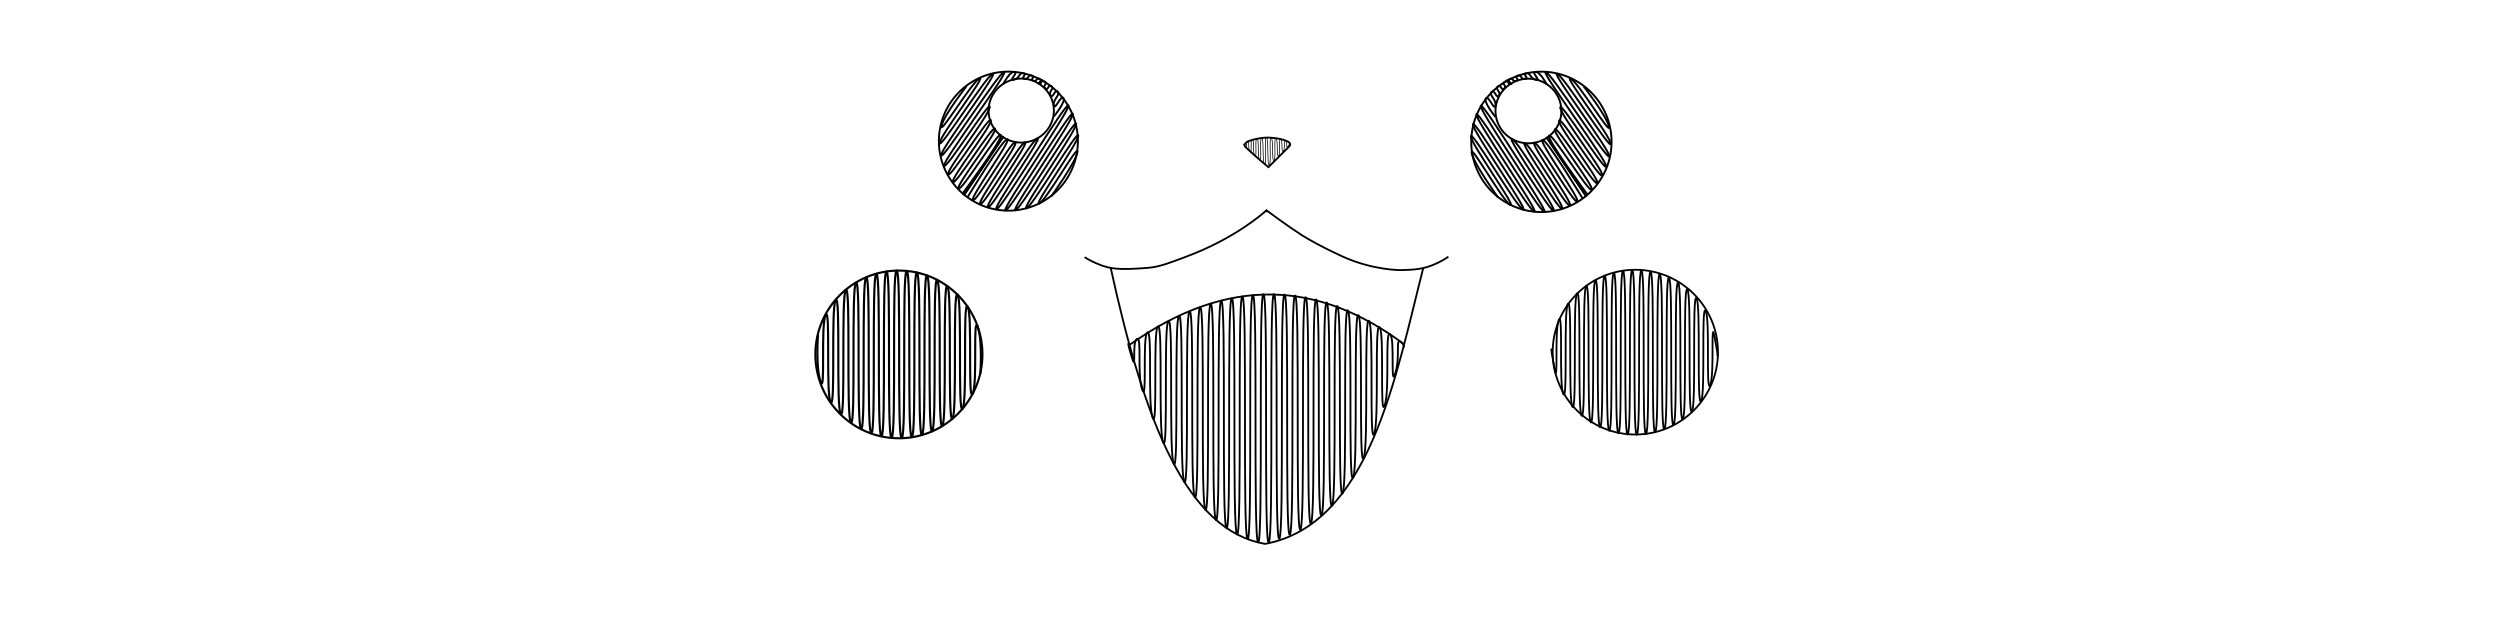 <?xml version="1.0" encoding="UTF-8" standalone="no"?>
<!-- Created with Inkscape (http://www.inkscape.org/) -->

<svg
   xmlns:dc="http://purl.org/dc/elements/1.1/"
   xmlns:cc="http://creativecommons.org/ns#"
   xmlns:rdf="http://www.w3.org/1999/02/22-rdf-syntax-ns#"
   xmlns:svg="http://www.w3.org/2000/svg"
   xmlns="http://www.w3.org/2000/svg"
   xmlns:sodipodi="http://sodipodi.sourceforge.net/DTD/sodipodi-0.dtd"
   xmlns:inkscape="http://www.inkscape.org/namespaces/inkscape"
   width="3200"
   height="800"
   id="svg2825"
   version="1.1"
   inkscape:version="0.91 r13725"
   sodipodi:docname="helloworld.svg">
  <sodipodi:namedview
     id="base"
     pagecolor="#ffffff"
     bordercolor="#666666"
     borderopacity="1.0"
     inkscape:pageopacity="0.0"
     inkscape:pageshadow="2"
     inkscape:zoom="0.22760365"
     inkscape:cx="1188.1136"
     inkscape:cy="370.86786"
     inkscape:document-units="px"
     inkscape:current-layer="layer5"
     showgrid="false"
     inkscape:window-width="1920"
     inkscape:window-height="1057"
     inkscape:window-x="-8"
     inkscape:window-y="-8"
     inkscape:window-maximized="1" />
  <defs
     id="defs2827">
    <inkscape:perspective
       id="perspective2833"
       inkscape:persp3d-origin="372.04724 : 350.78739 : 1"
       inkscape:vp_z="744.09448 : 526.18109 : 1"
       inkscape:vp_y="0 : 1000 : 0"
       inkscape:vp_x="0 : 526.18109 : 1"
       sodipodi:type="inkscape:persp3d" />
    <inkscape:path-effect
       effect="rough_hatches"
       id="path-effect4542"
       is_visible="true"
       direction="1620.604,524.313 , 33.742,1.3502925e-013"
       dist_rdm="0;1"
       growth="0"
       do_bend="false"
       bender="1620.604,536.191 , 11.877,0"
       bottom_edge_variation="0;1"
       top_edge_variation="0;1"
       bottom_tgt_variation="0;1"
       top_tgt_variation="0;1"
       scale_bf="2"
       scale_bb="2"
       scale_tf="2"
       scale_tb="2"
       top_smth_variation="0;1"
       bottom_smth_variation="0;1"
       fat_output="false"
       stroke_width_top="1"
       stroke_width_bottom="1"
       front_thickness="1"
       back_thickness="0.25" />
    <inkscape:path-effect
       effect="rough_hatches"
       id="path-effect4346"
       is_visible="true"
       direction="613.929,221.522 , 12.367,2.8421709e-014"
       dist_rdm="0;1"
       growth="0"
       do_bend="false"
       bender="613.929,226.522 , 5,0"
       bottom_edge_variation="0;1"
       top_edge_variation="0;1"
       bottom_tgt_variation="0;1"
       top_tgt_variation="0;1"
       scale_bf="2"
       scale_bb="2"
       scale_tf="2"
       scale_tb="2"
       top_smth_variation="0;1"
       bottom_smth_variation="0;1"
       fat_output="false"
       stroke_width_top="1"
       stroke_width_bottom="1"
       front_thickness="1"
       back_thickness="0.25" />
    <inkscape:path-effect
       effect="rough_hatches"
       id="path-effect4329"
       is_visible="true"
       direction="217.612,222.522 , 13.662,2.8421709e-014"
       dist_rdm="0;1"
       growth="0"
       do_bend="false"
       bender="217.612,227.522 , 5,0"
       bottom_edge_variation="0;1"
       top_edge_variation="0;1"
       bottom_tgt_variation="0;1"
       top_tgt_variation="0;1"
       scale_bf="2"
       scale_bb="2"
       scale_tf="2"
       scale_tb="2"
       top_smth_variation="0;1"
       bottom_smth_variation="0;1"
       fat_output="false"
       stroke_width_top="1"
       stroke_width_bottom="1"
       front_thickness="1"
       back_thickness="0.25" />
    <inkscape:path-effect
       back_thickness="0.25"
       front_thickness="1"
       stroke_width_bottom="1"
       stroke_width_top="1"
       fat_output="false"
       bottom_smth_variation="0;1"
       top_smth_variation="0;1"
       scale_tb="2"
       scale_tf="2"
       scale_bb="2"
       scale_bf="2"
       top_tgt_variation="0;1"
       bottom_tgt_variation="0;1"
       top_edge_variation="0;1"
       bottom_edge_variation="0;1"
       bender="266.989,108.339 , 5,0"
       do_bend="false"
       growth="0"
       dist_rdm="0;1"
       direction="266.989,103.339 , -9.173,-6.364"
       is_visible="true"
       id="path-effect4426-2"
       effect="rough_hatches" />
    <inkscape:path-effect
       back_thickness="0.25"
       front_thickness="1"
       stroke_width_bottom="1"
       stroke_width_top="1"
       fat_output="false"
       bottom_smth_variation="0;1"
       top_smth_variation="0;1"
       scale_tb="2"
       scale_tf="2"
       scale_bb="2"
       scale_bf="2"
       top_tgt_variation="0;1"
       bottom_tgt_variation="0;1"
       top_edge_variation="0;1"
       bottom_edge_variation="0;1"
       bender="283.669,114.88 , 5,0"
       do_bend="false"
       growth="0"
       dist_rdm="0;1"
       direction="283.669,109.88 , 9.301,6.01"
       is_visible="true"
       id="path-effect4424-0"
       effect="rough_hatches" />
    <inkscape:path-effect
       back_thickness="0.25"
       front_thickness="1"
       stroke_width_bottom="1"
       stroke_width_top="1"
       fat_output="false"
       bottom_smth_variation="0;1"
       top_smth_variation="0;1"
       scale_tb="2"
       scale_tf="2"
       scale_bb="2"
       scale_bf="2"
       top_tgt_variation="0;1"
       bottom_tgt_variation="0;1"
       top_edge_variation="0;1"
       bottom_edge_variation="0;1"
       bender="266.989,108.339 , 5,0"
       do_bend="false"
       growth="0"
       dist_rdm="0;1"
       direction="266.989,103.339 , -9.173,-6.364"
       is_visible="true"
       id="path-effect4426"
       effect="rough_hatches" />
    <inkscape:path-effect
       back_thickness="0.25"
       front_thickness="1"
       stroke_width_bottom="1"
       stroke_width_top="1"
       fat_output="false"
       bottom_smth_variation="0;1"
       top_smth_variation="0;1"
       scale_tb="2"
       scale_tf="2"
       scale_bb="2"
       scale_bf="2"
       top_tgt_variation="0;1"
       bottom_tgt_variation="0;1"
       top_edge_variation="0;1"
       bottom_edge_variation="0;1"
       bender="283.669,114.88 , 5,0"
       do_bend="false"
       growth="0"
       dist_rdm="0;1"
       direction="283.669,109.88 , 9.301,6.01"
       is_visible="true"
       id="path-effect4424"
       effect="rough_hatches" />
    <inkscape:path-effect
       back_thickness="0.25"
       front_thickness="1"
       stroke_width_bottom="1"
       stroke_width_top="1"
       fat_output="false"
       bottom_smth_variation="0;1"
       top_smth_variation="0;1"
       scale_tb="2"
       scale_tf="2"
       scale_bb="2"
       scale_bf="2"
       top_tgt_variation="0;1"
       bottom_tgt_variation="0;1"
       top_edge_variation="0;1"
       bottom_edge_variation="0;1"
       bender="1620.288,445.791 , 2.969,-1.485"
       do_bend="false"
       growth="0"
       dist_rdm="0;1"
       direction="1622.664,436.883 , 15.186,-0.297"
       is_visible="true"
       id="path-effect4236"
       effect="rough_hatches" />
  </defs>
  <g
     transform="translate(0,-252.362)"
     id="layer1"
     inkscape:groupmode="layer"
     inkscape:label="1 - black"
     style="display:inline">
    <path
       sodipodi:nodetypes="csssscc"
       inkscape:connector-curvature="0"
       id="path4193"
       d="m 1388.297,581.559 c 0,0 6.823,4.314 13.3,7.062 6.553,2.78 12.494,5.738 24.318,7.29 11.825,1.552 28.483,0.439 43.667,-0.725 15.183,-1.164 30.15,-7.418 46.99,-13.626 67.358,-24.834 104.52,-60.016 104.52,-60.016 l 1.188,2.375"
       style="display:inline;fill:none;fill-rule:evenodd;stroke:#000000;stroke-width:2.375px;stroke-linecap:butt;stroke-linejoin:miter;stroke-opacity:1" />
    <path
       sodipodi:nodetypes="cssccc"
       inkscape:connector-curvature="0"
       id="path4195"
       d="m 1621.754,522.094 c 0,0 25.109,18.779 44.932,31.494 7.084,4.544 25.688,15.238 51.231,26.875 40.321,18.37 76.007,17.637 76.007,17.637 16.179,-0.563 28.159,-0.801 44.512,-8.399 6.351,-2.939 11.561,-5.879 15.537,-8.818"
       style="display:inline;fill:none;fill-rule:evenodd;stroke:#000000;stroke-width:2.375px;stroke-linecap:butt;stroke-linejoin:miter;stroke-opacity:1" />
    <path
       sodipodi:nodetypes="ccc"
       inkscape:connector-curvature="0"
       id="path4203"
       d="m 1421.553,594.588 c 43.61,200.029 97.929,336.81 197.757,353.943 134.137,-24.963 167.31,-215.877 202.508,-353.35"
       style="display:inline;fill:none;fill-rule:evenodd;stroke:#000000;stroke-width:2.375px;stroke-linecap:butt;stroke-linejoin:miter;stroke-opacity:1" />
    <path
       inkscape:original-d="m 1622.4887,465.92847 c 0,0 17.5844,-17.4107 26.4555,-26.35026 7.4737,-7.53164 -16.4754,-11.45922 -27.0852,-11.54806 -10.8889,-0.0903 -36.3115,4.86874 -28.3449,12.49278 11.2376,10.75465 28.9746,25.40554 28.9746,25.40554 z"
       inkscape:path-effect="#path-effect4236"
       sodipodi:nodetypes="csssc"
       inkscape:connector-curvature="0"
       id="path4215"
       d="m 1649.981,435.432 c 0,0 1.539,1.01 -1.434,4.363 -2.973,3.353 -0.123,-6.282 -3.187,-7.59 -3.064,-1.307 0.21,10.764 -2.77,13.74 -2.98,2.977 -0.293,-14.969 -3.345,-15.703 -3.053,-0.735 0.365,18.679 -2.615,21.646 -2.98,2.966 -0.437,-22.366 -3.485,-22.839 -3.048,-0.473 0.505,25.805 -2.476,28.765 -2.981,2.96 -0.572,-29.238 -3.615,-29.502 -3.044,-0.264 0.635,32.462 -2.346,35.416 -2.981,2.955 -0.698,-35.71 -3.736,-35.669 -3.038,0.041 0.728,37.224 -2.361,34.626 -3.089,-2.598 -0.676,-34.561 -3.708,-34.22 -3.032,0.341 0.618,31.623 -2.472,28.974 -3.09,-2.648 -0.56,-28.634 -3.587,-28.072 -3.027,0.562 0.497,25.426 -2.594,22.718 -3.091,-2.708 -0.433,-22.171 -3.455,-21.333 -3.022,0.838 0.364,18.629 -2.729,15.834 -3.093,-2.795 -0.295,-15.078 -3.305,-13.643 -3.01,1.436 0.216,11.065 -2.888,7.706 -3.104,-3.359 -1.601,-4.193 -1.601,-4.193"
       style="display:inline;fill:none;fill-rule:evenodd;stroke:#000000;stroke-width:0.95;stroke-linecap:butt;stroke-linejoin:miter;stroke-miterlimit:4;stroke-dasharray:none;stroke-opacity:1" />
    <path
       sodipodi:nodetypes="cc"
       inkscape:connector-curvature="0"
       id="path4219"
       d="m 1445.902,693.764 c 126.297,-89.617 242.684,-81.934 351.568,-0.594"
       style="display:inline;fill:none;fill-rule:evenodd;stroke:#000000;stroke-width:2.375px;stroke-linecap:butt;stroke-linejoin:miter;stroke-opacity:1" />
    <path
       sodipodi:nodetypes="csssc"
       inkscape:connector-curvature="0"
       id="path4215-4"
       d="m 1623.589,466.351 c 0,0 17.584,-17.411 26.455,-26.351 7.474,-7.531 -16.475,-11.459 -27.085,-11.548 -10.889,-0.09 -36.312,4.869 -28.345,12.493 11.238,10.754 28.975,25.406 28.975,25.406 z"
       style="display:inline;fill:none;fill-rule:evenodd;stroke:#000000;stroke-width:2.375px;stroke-linecap:butt;stroke-linejoin:miter;stroke-opacity:1" />
    <ellipse
       id="path4187-8"
       style="display:inline;fill:none;stroke:#000000;stroke-width:2.736;stroke-opacity:1"
       ry="107.321"
       rx="106.901"
       cy="706.021"
       cx="1150.597" />
    <ellipse
       ry="105.439"
       rx="105.787"
       cy="703.109"
       cx="2093.218"
       id="path4201-4"
       style="display:inline;fill:none;stroke:#000000;stroke-width:2.343;stroke-opacity:1" />
    <g
       style="display:inline;stroke:#000000;stroke-opacity:1"
       id="g4482"
       transform="matrix(2.375,0,0,2.375,634.088,165.551)">
      <path
         inkscape:connector-curvature="0"
         style="fill:none;fill-rule:evenodd;stroke:#000000;stroke-width:1.036px;stroke-linecap:butt;stroke-linejoin:miter;stroke-opacity:1"
         d="m 253.955,82.955 c 0,0 -12.27,15.728 -13.564,21.509 -1.293,5.781 16.511,-23.798 20.542,-25.692 4.032,-1.894 -21.606,31.142 -21.497,34.902 0.109,3.76 25.446,-36.678 28.703,-37.455 3.257,-0.778 -28.554,41.157 -27.916,44.154 0.638,2.997 31.149,-44.898 34.005,-45.097 2.856,-0.199 -33.352,48.073 -32.39,50.603 0.962,2.531 25.079,-36.149 24.583,-31.517 -0.496,4.632 -23.614,34.037 -22.414,36.224 1.2,2.187 22.167,-31.951 23.029,-29.276 0.861,2.675 -21.825,31.457 -20.43,33.365 1.394,1.907 21.324,-30.736 22.691,-28.789 1.367,1.947 -21.294,30.693 -19.73,32.355 1.564,1.662 21.105,-30.421 22.828,-28.987 1.723,1.433 -20.402,31.365 -20.402,31.365 M 273.582,82.084 c 0,0 3.492,-6.992 6.071,-6.792 2.579,0.2 -3.5,5.045 -0.214,4.226 3.286,-0.819 2.788,-4.018 5.154,-3.512 2.366,0.506 -1.939,2.795 0.629,3.01 2.568,0.216 1.734,-2.5 3.92,-1.734 2.186,0.766 -1.369,1.973 0.793,2.774 2.162,0.801 1.392,-2.006 3.415,-1.006 2.024,1 -0.342,2.452 -0.342,2.452"
         id="path4402"
         inkscape:path-effect="#path-effect4426"
         inkscape:original-d="m 294.60547,79.683594 a 37.458447,37.45845 0 0 0 -17.77344,-4.525391 37.458447,37.45845 0 0 0 -37.45898,37.458987 37.458447,37.45845 0 0 0 13.67383,28.90234 l 20.88671,-31.07812 a 17.59132,17.237768 0 0 1 -7.76757,-14.294926 17.59132,17.237768 0 0 1 17.59179,-17.238281 17.59132,17.237768 0 0 1 9.51367,2.759766 l 1.33399,-1.984375 z" />
      <path
         inkscape:connector-curvature="0"
         style="fill:none;fill-rule:evenodd;stroke:#000000;stroke-width:1.036px;stroke-linecap:butt;stroke-linejoin:miter;stroke-opacity:1"
         d="m 299.589,142.371 c 0,0 13.293,-18.529 14.145,-23.929 0.852,-5.399 -16.801,25.998 -20.634,27.85 -3.834,1.852 21.318,-32.988 21.028,-36.619 -0.291,-3.631 -24.796,38.369 -27.959,39.184 -3.164,0.815 27.635,-42.763 26.875,-45.668 -0.76,-2.905 -30.019,46.452 -32.82,46.706 -2.802,0.255 32.048,-49.591 30.993,-52.04 -1.054,-2.449 -33.786,52.282 -36.335,52.146 -2.549,-0.136 35.275,-54.585 34.001,-56.694 -1.274,-2.11 -36.545,56.551 -38.898,56.111 -2.352,-0.441 26.086,-40.366 22.074,-38.239 -4.012,2.128 -24.424,37.794 -26.608,37.094 -2.185,-0.7 22.806,-35.29 19.997,-35.024 -2.809,0.267 -22.18,34.321 -24.213,33.387 -2.033,-0.935 21.433,-33.166 19.092,-33.624 -2.341,-0.458 -21.124,32.688 -23.013,31.531 -1.889,-1.157 20.681,-32.001 18.672,-32.974 -2.008,-0.973 -21.435,31.128 -21.435,31.128 m 46.499,-43.39 c 0,0 6.555,-8.104 5.101,-9.934 -1.454,-1.831 -4.572,7.075 -5.138,3.87 -0.566,-3.205 3.682,-5.698 2.07,-7.283 -1.612,-1.585 -2.699,4.177 -3.919,1.983 -1.219,-2.194 2.305,-3.567 0.546,-4.925 -1.759,-1.358 -1.781,2.755 -3.379,1.147 -1.598,-1.608 1.619,-2.505 -0.283,-3.643 -1.902,-1.137 -2.272,1.476 -2.272,1.476"
         id="path3383"
         inkscape:path-effect="#path-effect4424"
         inkscape:original-d="m 294.60547,79.683594 -1.33399,1.984375 a 17.59132,17.237768 0 0 1 8.07618,14.478515 17.59132,17.237768 0 0 1 -17.58985,17.238286 17.59132,17.237768 0 0 1 -9.82422,-2.94336 l -20.88671,31.07812 a 37.458447,37.45845 0 0 0 23.78515,8.55664 37.458447,37.45845 0 0 0 37.45899,-37.45898 37.458447,37.45845 0 0 0 -19.68555,-32.933596 z" />
      <path
         inkscape:connector-curvature="0"
         style="fill:none;fill-rule:evenodd;stroke:#000000;stroke-width:1.036px;stroke-linecap:butt;stroke-linejoin:miter;stroke-opacity:1"
         d="m 294.252,79.684 a 37.458,37.458 0 0 0 -17.773,-4.525 37.458,37.458 0 0 0 -37.459,37.459 37.458,37.458 0 0 0 13.674,28.902 l 20.887,-31.078 a 17.591,17.238 0 0 1 -7.768,-14.295 17.591,17.238 0 0 1 17.592,-17.238 17.591,17.238 0 0 1 9.514,2.76 l 1.334,-1.984 z"
         id="path4402-6" />
      <path
         inkscape:connector-curvature="0"
         style="fill:none;fill-rule:evenodd;stroke:#000000;stroke-width:1.036px;stroke-linecap:butt;stroke-linejoin:miter;stroke-opacity:1"
         d="m 294.252,79.684 -1.334,1.984 a 17.591,17.238 0 0 1 8.076,14.479 17.591,17.238 0 0 1 -17.59,17.238 17.591,17.238 0 0 1 -9.824,-2.943 l -20.887,31.078 a 37.458,37.458 0 0 0 23.785,8.557 37.458,37.458 0 0 0 37.459,-37.459 37.458,37.458 0 0 0 -19.686,-32.934 z"
         id="path3383-6" />
    </g>
    <g
       style="display:inline;stroke:#000000;stroke-opacity:1"
       transform="matrix(-2.397,0,0,2.398,2635.731,163.883)"
       id="g4482-2">
      <path
         inkscape:connector-curvature="0"
         style="fill:none;fill-rule:evenodd;stroke:#000000;stroke-width:1.036px;stroke-linecap:butt;stroke-linejoin:miter;stroke-opacity:1"
         d="m 253.955,82.955 c 0,0 -12.27,15.728 -13.564,21.509 -1.293,5.781 16.511,-23.798 20.542,-25.692 4.032,-1.894 -21.606,31.142 -21.497,34.902 0.109,3.76 25.446,-36.678 28.703,-37.455 3.257,-0.778 -28.554,41.157 -27.916,44.154 0.638,2.997 31.149,-44.898 34.005,-45.097 2.856,-0.199 -33.352,48.073 -32.39,50.603 0.962,2.531 25.079,-36.149 24.583,-31.517 -0.496,4.632 -23.614,34.037 -22.414,36.224 1.2,2.187 22.167,-31.951 23.029,-29.276 0.861,2.675 -21.825,31.457 -20.43,33.365 1.394,1.907 21.324,-30.736 22.691,-28.789 1.367,1.947 -21.294,30.693 -19.73,32.355 1.564,1.662 21.105,-30.421 22.828,-28.987 1.723,1.433 -20.402,31.365 -20.402,31.365 M 273.582,82.084 c 0,0 3.492,-6.992 6.071,-6.792 2.579,0.2 -3.5,5.045 -0.214,4.226 3.286,-0.819 2.788,-4.018 5.154,-3.512 2.366,0.506 -1.939,2.795 0.629,3.01 2.568,0.216 1.734,-2.5 3.92,-1.734 2.186,0.766 -1.369,1.973 0.793,2.774 2.162,0.801 1.392,-2.006 3.415,-1.006 2.024,1 -0.342,2.452 -0.342,2.452"
         id="path4402-1"
         inkscape:path-effect="#path-effect4426-2"
         inkscape:original-d="m 294.60547,79.683594 a 37.458447,37.45845 0 0 0 -17.77344,-4.525391 37.458447,37.45845 0 0 0 -37.45898,37.458987 37.458447,37.45845 0 0 0 13.67383,28.90234 l 20.88671,-31.07812 a 17.59132,17.237768 0 0 1 -7.76757,-14.294926 17.59132,17.237768 0 0 1 17.59179,-17.238281 17.59132,17.237768 0 0 1 9.51367,2.759766 l 1.33399,-1.984375 z" />
      <path
         inkscape:connector-curvature="0"
         style="fill:none;fill-rule:evenodd;stroke:#000000;stroke-width:1.036px;stroke-linecap:butt;stroke-linejoin:miter;stroke-opacity:1"
         d="m 299.589,142.371 c 0,0 13.293,-18.529 14.145,-23.929 0.852,-5.399 -16.801,25.998 -20.634,27.85 -3.834,1.852 21.318,-32.988 21.028,-36.619 -0.291,-3.631 -24.796,38.369 -27.959,39.184 -3.164,0.815 27.635,-42.763 26.875,-45.668 -0.76,-2.905 -30.019,46.452 -32.82,46.706 -2.802,0.255 32.048,-49.591 30.993,-52.04 -1.054,-2.449 -33.786,52.282 -36.335,52.146 -2.549,-0.136 35.275,-54.585 34.001,-56.694 -1.274,-2.11 -36.545,56.551 -38.898,56.111 -2.352,-0.441 26.086,-40.366 22.074,-38.239 -4.012,2.128 -24.424,37.794 -26.608,37.094 -2.185,-0.7 22.806,-35.29 19.997,-35.024 -2.809,0.267 -22.18,34.321 -24.213,33.387 -2.033,-0.935 21.433,-33.166 19.092,-33.624 -2.341,-0.458 -21.124,32.688 -23.013,31.531 -1.889,-1.157 20.681,-32.001 18.672,-32.974 -2.008,-0.973 -21.435,31.128 -21.435,31.128 m 46.499,-43.39 c 0,0 6.555,-8.104 5.101,-9.934 -1.454,-1.831 -4.572,7.075 -5.138,3.87 -0.566,-3.205 3.682,-5.698 2.07,-7.283 -1.612,-1.585 -2.699,4.177 -3.919,1.983 -1.219,-2.194 2.305,-3.567 0.546,-4.925 -1.759,-1.358 -1.781,2.755 -3.379,1.147 -1.598,-1.608 1.619,-2.505 -0.283,-3.643 -1.902,-1.137 -2.272,1.476 -2.272,1.476"
         id="path3383-9"
         inkscape:path-effect="#path-effect4424-0"
         inkscape:original-d="m 294.60547,79.683594 -1.33399,1.984375 a 17.59132,17.237768 0 0 1 8.07618,14.478515 17.59132,17.237768 0 0 1 -17.58985,17.238286 17.59132,17.237768 0 0 1 -9.82422,-2.94336 l -20.88671,31.07812 a 37.458447,37.45845 0 0 0 23.78515,8.55664 37.458447,37.45845 0 0 0 37.45899,-37.45898 37.458447,37.45845 0 0 0 -19.68555,-32.933596 z" />
      <path
         inkscape:connector-curvature="0"
         style="fill:none;fill-rule:evenodd;stroke:#000000;stroke-width:1.036px;stroke-linecap:butt;stroke-linejoin:miter;stroke-opacity:1"
         d="m 294.252,79.684 a 37.458,37.458 0 0 0 -17.773,-4.525 37.458,37.458 0 0 0 -37.459,37.459 37.458,37.458 0 0 0 13.674,28.902 l 20.887,-31.078 a 17.591,17.238 0 0 1 -7.768,-14.295 17.591,17.238 0 0 1 17.592,-17.238 17.591,17.238 0 0 1 9.514,2.76 l 1.334,-1.984 z"
         id="path4402-6-3" />
      <path
         inkscape:connector-curvature="0"
         style="fill:none;fill-rule:evenodd;stroke:#000000;stroke-width:1.036px;stroke-linecap:butt;stroke-linejoin:miter;stroke-opacity:1"
         d="m 294.252,79.684 -1.334,1.984 a 17.591,17.238 0 0 1 8.076,14.479 17.591,17.238 0 0 1 -17.59,17.238 17.591,17.238 0 0 1 -9.824,-2.943 l -20.887,31.078 a 37.458,37.458 0 0 0 23.785,8.557 37.458,37.458 0 0 0 37.459,-37.459 37.458,37.458 0 0 0 -19.686,-32.934 z"
         id="path3383-6-2" />
    </g>
  </g>
  <g
     inkscape:label="2 -pink"
     id="layer5"
     inkscape:groupmode="layer"
     style="display:inline">
    <path
       sodipodi:nodetypes="cccc"
       inkscape:connector-curvature="0"
       id="path4219-1"
       d="m 1796.064,445.009 c 0,0 3.374,-2.382 -3.374,-7.545 -6.748,-5.163 0,18.974 -6.748,40.404 -6.748,21.43 0,-45.566 -6.748,-50.269 -6.748,-4.703 0,71.787 -6.748,91.248 -6.748,19.461 0,-95.95 -6.748,-100.199 -6.748,-4.249 0,119.719 -6.748,136.606 -6.748,16.887 0,-140.854 -6.748,-144.655 -6.748,-3.801 0,161.551 -6.748,175.586 -6.748,14.036 0,-179.387 -6.748,-182.748 -6.748,-3.361 0,196.749 -6.748,208.048 -6.748,11.3 0,-211.408 -6.748,-214.336 -6.748,-2.928 0,225.58 -6.748,234.518 -6.748,8.939 0,-237.445 -6.748,-239.946 -6.748,-2.501 0,248.828 -6.748,255.864 -6.748,7.036 0,-258.364 -6.748,-260.445 -6.748,-2.081 0,267.433 -6.748,272.991 -6.748,5.558 0,-275.071 -6.748,-276.739 -6.748,-1.668 0,282.259 -6.748,286.687 -6.748,4.428 0,-288.355 -6.748,-289.617 -6.748,-1.262 0,294.016 -6.748,297.584 -6.748,3.568 0,-298.845 -6.748,-299.708 -6.748,-0.863 0,303.254 -6.748,306.165 -6.748,2.911 0,-307.028 -6.748,-307.498 -6.748,-0.471 0,310.393 -6.748,312.799 -6.748,2.406 0,-313.269 -6.748,-313.354 -6.748,-0.086 0,315.748 -6.748,317.764 -6.748,2.016 0,-317.848 -6.748,-317.556 -6.748,0.293 0,319.245 -6.748,317.468 -6.748,-1.777 0,-317.174 -6.748,-316.509 -6.748,0.665 0,314.768 -6.748,312.298 -6.748,-2.47 0,-311.633 -6.748,-310.603 -6.748,1.029 0,308.16 -6.748,304.75 -6.748,-3.41 0,-303.72 -6.748,-302.332 -6.748,1.388 0,298.945 -6.748,294.404 -6.748,-4.541 0,-293.015 -6.748,-291.276 -6.748,1.739 0,286.755 -6.748,280.917 -6.748,-5.838 0,-279.177 -6.748,-277.093 -6.748,2.084 0,271.274 -6.748,263.986 -6.748,-7.288 0,-261.902 -6.748,-259.479 -6.748,2.422 0,252.21 -6.748,243.32 -6.748,-8.89 0,-240.897 -6.748,-238.143 -6.748,2.754 0,229.273 -6.748,218.625 -6.748,-10.648 0,-215.87 -6.748,-212.791 -6.748,3.079 0,202.164 -6.748,189.592 -6.748,-12.573 0,-186.511 -6.748,-183.113 -6.748,3.398 0,170.564 -6.748,155.884 -6.748,-14.679 0,-152.485 -6.748,-148.774 -6.748,3.711 0,134.121 -6.748,117.132 -6.748,-16.989 0,-113.42 -6.748,-109.403 -6.748,4.018 0,92.444 -6.748,72.915 -6.748,-19.529 0,-68.897 -6.748,-64.579 -6.748,4.318 0,45.085 -6.748,22.751 -6.748,-22.334 -3.374,-16.126 -3.374,-16.126"
       style="display:inline;fill:none;fill-rule:evenodd;stroke:#000000;stroke-width:2.393px;stroke-linecap:butt;stroke-linejoin:miter;stroke-opacity:1"
       inkscape:path-effect="#path-effect4542"
       inkscape:original-d="m 1797.2696,440.99183 c -51.2311,171.07633 -81.4331,227.8622 -179.3377,254.9821 -45.1874,-10.2644 -110.7879,-35.98254 -173.9931,-254.68089 126.8839,-85.84127 243.2644,-87.08434 353.3308,-0.30121 z" />
  </g>
  <g
     inkscape:label="3 - red"
     id="layer6"
     inkscape:groupmode="layer"
     style="display:inline">
    <path
       id="path4201"
       style="display:inline;fill:none;stroke:#000000;stroke-width:0.986;stroke-opacity:1"
       inkscape:path-effect="#path-effect4346"
       sodipodi:type="arc"
       sodipodi:cx="613.92859"
       sodipodi:cy="226.52151"
       sodipodi:rx="44.533134"
       sodipodi:ry="44.386688"
       d="m 658.45,227.538 c 0,0 1.237,4.769 -1.237,-8.834 -2.473,-13.604 0,19.571 -2.473,25.306 -2.473,5.734 0,-35.744 -2.473,-39.94 -2.473,-4.196 0,45.323 -2.473,48.683 -2.473,3.36 0,-52.74 -2.473,-55.54 -2.473,-2.799 -1e-5,58.828 -2.473,61.21 -2.473,2.382 0,-63.967 -2.473,-66.015 -2.473,-2.049 0,68.369 -2.473,70.14 -2.473,1.771 0,-72.17 -2.473,-73.702 -2.473,-1.532 0,75.46 -2.473,76.781 -2.473,1.321 0,-78.303 -2.473,-79.433 -2.473,-1.13 0,80.747 -2.473,81.702 -2.473,0.955 0,-82.826 -2.473,-83.617 -2.473,-0.791 0,84.568 -2.473,85.204 -2.473,0.637 0,-85.992 -2.473,-86.481 -2.473,-0.489 0,87.115 -2.473,87.461 -2.473,0.346 0,-87.948 -2.473,-88.154 -2.473,-0.206 0,88.499 -2.473,88.568 -2.473,0.069 0,-88.773 -2.473,-88.705 -2.473,0.069 0,88.774 -2.473,88.568 -2.473,-0.206 0,-88.5 -2.473,-88.154 -2.473,0.346 0,87.95 -2.473,87.461 -2.473,-0.489 0,-87.118 -2.473,-86.481 -2.473,0.637 0,85.996 -2.473,85.204 -2.473,-0.791 0,-84.572 -2.473,-83.617 -2.473,0.955 0,82.832 -2.473,81.702 -2.473,-1.13 0,-80.755 -2.473,-79.433 -2.473,1.321 0,78.313 -2.473,76.781 -2.473,-1.532 0,-75.474 -2.473,-73.702 -2.473,1.771 0,72.189 -2.473,70.14 -2.473,-2.049 10e-6,-68.397 -2.473,-66.015 -2.473,2.382 0,64.009 -2.473,61.21 -2.473,-2.799 0,-58.899 -2.473,-55.54 -2.473,3.36 0,52.878 -2.473,48.683 -2.473,-4.196 0,-45.674 -2.473,-39.94 -2.473,5.734 0,38.909 -2.473,25.306 -2.473,-13.604 -1.237,-8.835 -1.237,-8.835"
       transform="matrix(2.375,0,0,2.375,634.088,-86.811)" />
    <path
       id="path4187"
       style="display:inline;fill:none;stroke:#000000;stroke-width:1.152;stroke-opacity:1"
       inkscape:path-effect="#path-effect4329"
       sodipodi:type="arc"
       sodipodi:cx="217.61212"
       sodipodi:cy="227.52214"
       sodipodi:rx="45.002262"
       sodipodi:ry="45.179039"
       d="m 261.331,238.233 c 0,0 1.366,-17.449 -1.366,-25.393 -2.732,-7.944 0,30.767 -2.732,35.908 -2.732,5.141 0,-43.049 -2.732,-46.992 -2.732,-3.943 0,51.902 -2.732,55.108 -2.732,3.206 0,-58.945 -2.732,-61.625 -2.732,-2.681 0,64.772 -2.732,67.045 -2.732,2.273 0,-69.689 -2.732,-71.628 -2.732,-1.939 0,73.877 -2.732,75.531 -2.732,1.654 0,-77.453 -2.732,-78.857 -2.732,-1.404 0,80.499 -2.732,81.678 -2.732,1.179 0,-83.073 -2.732,-84.045 -2.732,-0.972 0,85.217 -2.732,85.997 -2.732,0.78 0,-86.964 -2.732,-87.561 -2.732,-0.597 0,88.337 -2.732,88.759 -2.732,0.421 0,-89.353 -2.732,-89.604 -2.732,-0.251 0,90.024 -2.732,90.108 -2.732,0.083 0,-90.358 -2.732,-90.275 -2.732,0.083 0,90.359 -2.732,90.108 -2.732,-0.251 0,-90.026 -2.732,-89.604 -2.732,0.421 0,89.356 -2.732,88.759 -2.732,-0.597 0,-88.341 -2.732,-87.561 -2.732,0.78 0,86.969 -2.732,85.997 -2.732,-0.972 0,-85.224 -2.732,-84.045 -2.732,1.179 0,83.082 -2.732,81.678 -2.732,-1.404 0,-80.511 -2.732,-78.857 -2.732,1.654 0,77.47 -2.732,75.531 -2.732,-1.939 0,-73.901 -2.732,-71.628 -2.732,2.273 0,69.726 -2.732,67.045 -2.732,-2.681 0,-64.831 -2.732,-61.625 -2.732,3.206 0,59.05 -2.732,55.108 -2.732,-3.943 0,-52.133 -2.732,-46.992 -2.732,5.141 0,43.852 -2.732,35.908 -2.732,-7.944 -1.366,-25.393 -1.366,-25.393"
       transform="matrix(2.375,0,0,2.375,634.088,-86.811)" />
  </g>
  <eggbot
     totaldeltay="0"
     totaldeltax="0"
     lastpathnc="0"
     lastpath="0"
     node="0"
     layer="0" />
</svg>
